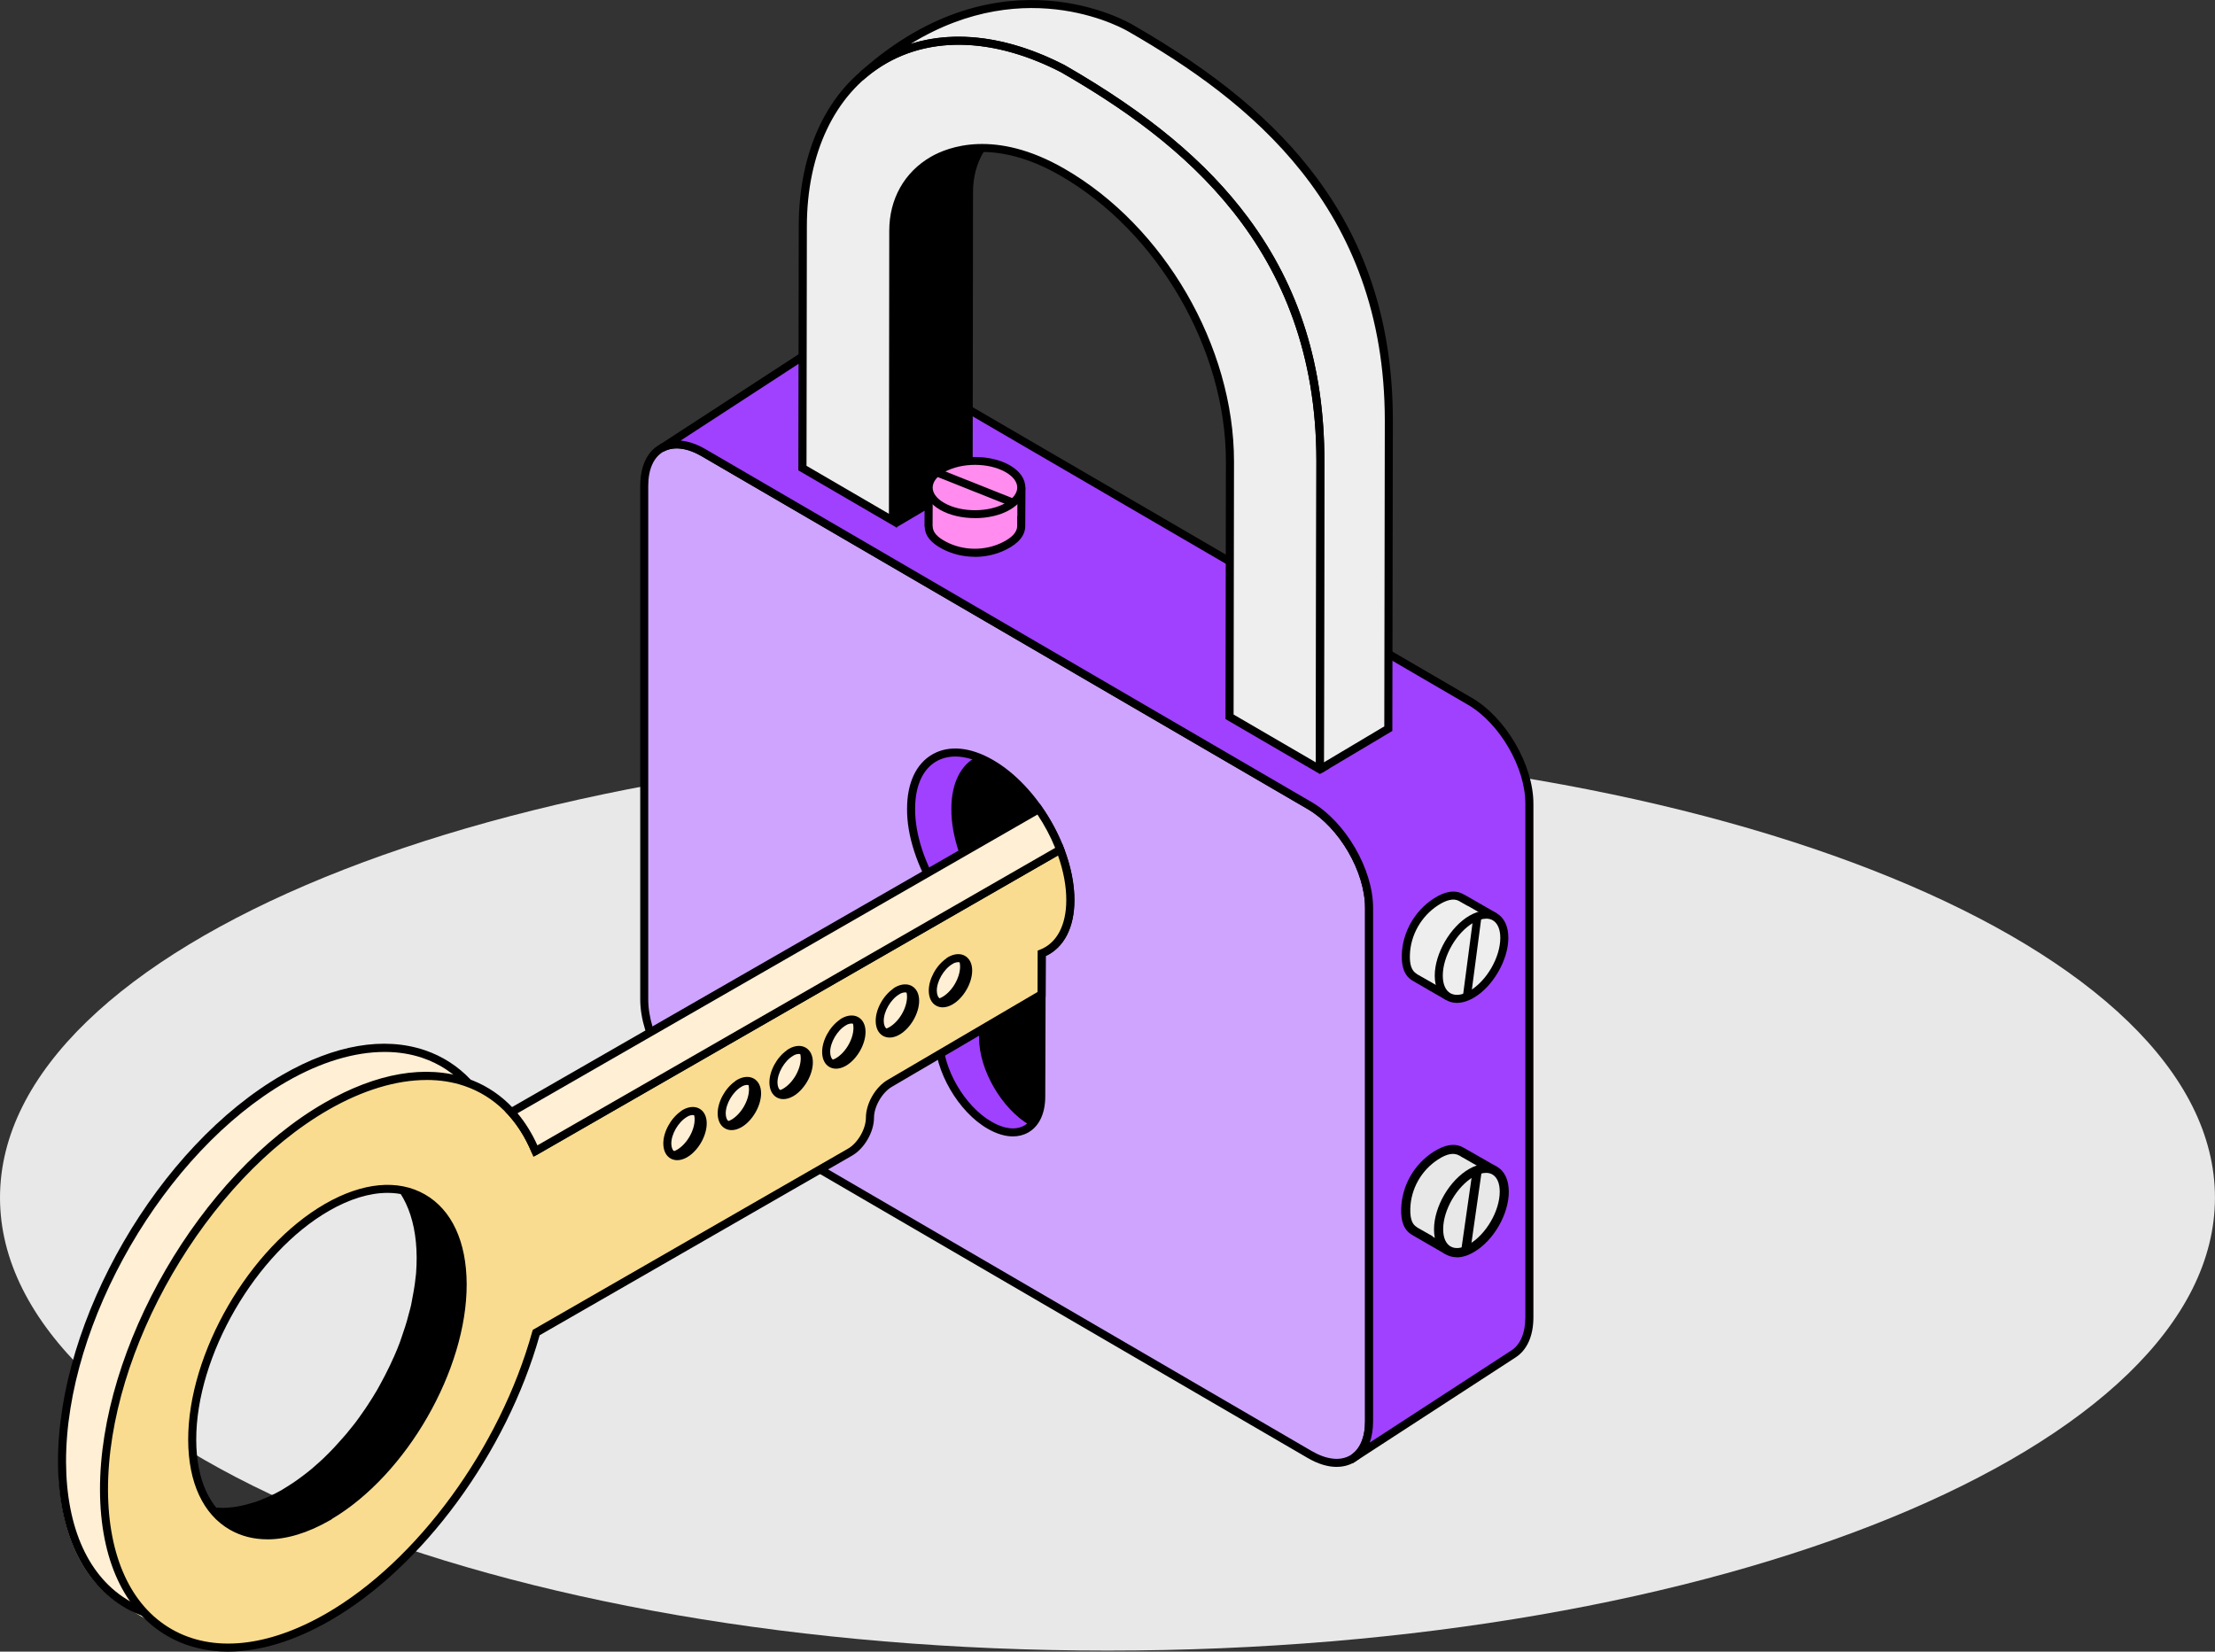 <svg width="240" height="179" viewBox="0 0 240 179" fill="none" xmlns="http://www.w3.org/2000/svg">
<rect x="0" y="0" width="240" height="179" fill="#333333" stroke="none"/>
<g clip-path="url(#clip0_8951_12753)">
<path d="M119.998 178.887C186.271 178.887 239.996 156.909 239.996 129.798C239.996 102.687 186.271 80.709 119.998 80.709C53.725 80.709 0 102.687 0 129.798C0 156.909 53.725 178.887 119.998 178.887Z" fill="#E8E8E8"/>
<path d="M69.803 108.313V52.648C69.803 48.598 72.687 46.995 76.239 49.067L141.901 87.31C145.457 89.383 148.337 94.341 148.337 98.391V154.056C148.337 158.106 145.453 159.709 141.901 157.636L76.239 119.394C72.683 117.321 69.803 112.363 69.803 108.313Z" fill="#CFA4FF"/>
<path d="M144.833 158.98C143.86 158.98 142.791 158.654 141.687 158.01L76.025 119.768C72.356 117.63 69.371 112.493 69.371 108.313V52.649C69.371 50.545 70.109 48.968 71.444 48.203C72.805 47.425 74.59 47.599 76.461 48.69L142.124 86.932C145.793 89.07 148.778 94.207 148.778 98.387V154.051C148.778 156.155 148.04 157.732 146.701 158.497C146.142 158.819 145.51 158.975 144.829 158.975L144.833 158.98ZM73.316 48.594C72.787 48.594 72.299 48.716 71.876 48.955C70.82 49.559 70.239 50.871 70.239 52.649V108.313C70.239 112.22 73.032 117.022 76.461 119.016L142.124 157.259C143.721 158.189 145.191 158.358 146.269 157.745C147.325 157.141 147.905 155.833 147.905 154.051V98.387C147.905 94.48 145.113 89.678 141.683 87.684L76.021 49.441C75.052 48.877 74.131 48.594 73.316 48.594Z" fill="black"/>
<path d="M159.271 76.01L93.609 37.768C91.715 36.664 90.022 36.612 88.844 37.407H88.84L71.727 48.545C72.888 47.92 74.485 48.041 76.243 49.067L141.906 87.309C145.462 89.382 148.341 94.341 148.341 98.391V154.055C148.341 155.828 147.792 157.128 146.871 157.862L163.896 146.798C165.018 146.124 165.707 144.734 165.707 142.756V87.092C165.707 83.042 162.823 78.083 159.271 76.01Z" fill="#A041FF"/>
<path d="M146.539 158.605L146.408 157.684L146.6 157.523C147.443 156.849 147.905 155.62 147.905 154.055V98.391C147.905 94.484 145.113 89.682 141.683 87.687L76.021 49.445C74.459 48.537 73.006 48.354 71.932 48.932L71.487 48.185L88.823 36.899L88.836 36.908C90.179 36.147 91.981 36.321 93.832 37.399L159.494 75.641C163.163 77.779 166.148 82.916 166.148 87.096V142.761C166.148 144.768 165.467 146.307 164.232 147.102L164.141 147.163L146.539 158.605ZM73.748 47.746C74.603 47.828 75.519 48.141 76.461 48.689L142.124 86.931C145.793 89.069 148.778 94.206 148.778 98.387V154.051C148.778 154.903 148.651 155.676 148.416 156.341L163.678 146.411C164.708 145.798 165.275 144.495 165.275 142.748V87.083C165.275 83.177 162.483 78.374 159.053 76.38L93.391 38.138C91.733 37.173 90.166 37.034 89.089 37.764L88.862 37.916H88.853L73.748 47.746Z" fill="black"/>
<path d="M107.371 82.737C112.131 85.475 116.001 92.146 115.975 97.569C115.975 100.611 114.754 102.588 112.869 103.323L112.816 118.815C112.816 122.314 110.32 123.735 107.24 121.962C104.186 120.21 101.69 115.925 101.716 112.427L101.769 96.935C99.91 94.045 98.688 90.672 98.714 87.657C98.714 82.207 102.611 79.999 107.371 82.737Z" fill="black"/>
<path d="M111.607 121.962C108.553 120.211 106.057 115.926 106.084 112.428L106.136 96.935C104.277 94.045 103.055 90.673 103.082 87.657C103.082 84.811 104.146 82.851 105.839 82.016C101.803 80.53 98.718 82.807 98.718 87.657C98.692 90.673 99.914 94.045 101.773 96.935L101.72 112.428C101.694 115.926 104.19 120.211 107.244 121.962C109.055 123.005 110.661 122.935 111.677 121.997C111.655 121.984 111.629 121.975 111.607 121.962Z" fill="#A041FF"/>
<path d="M109.753 123.161C108.907 123.161 107.982 122.883 107.026 122.336C103.832 120.506 101.258 116.061 101.284 112.423L101.336 97.061C99.369 93.963 98.256 90.543 98.282 87.653C98.282 84.871 99.255 82.777 101.022 81.76C102.803 80.734 105.137 80.947 107.589 82.36C112.48 85.176 116.438 91.998 116.411 97.57C116.411 100.507 115.286 102.689 113.305 103.61L113.257 118.816C113.257 120.663 112.607 122.053 111.42 122.731C110.918 123.018 110.355 123.161 109.749 123.161H109.753ZM103.509 81.99C102.759 81.99 102.065 82.164 101.459 82.512C99.971 83.368 99.155 85.193 99.155 87.653C99.133 90.416 100.219 93.711 102.139 96.7L102.209 96.809L102.157 112.428C102.131 115.787 104.513 119.894 107.462 121.584C108.819 122.366 110.067 122.505 110.984 121.979C111.887 121.462 112.384 120.337 112.384 118.816L112.437 103.028L112.711 102.919C114.509 102.215 115.539 100.268 115.539 97.57C115.565 92.272 111.8 85.788 107.153 83.111C105.857 82.368 104.618 81.99 103.505 81.99H103.509Z" fill="black"/>
<path d="M158.543 97.405C158.543 97.405 158.774 97.531 158.756 97.531L158.386 97.318L158.316 97.275C157.6 96.875 156.684 97.031 155.567 97.757C153.634 99.008 152.404 101.173 152.329 103.467C152.286 104.693 152.587 105.488 153.246 105.888L153.333 105.957L155.008 106.913C155.008 106.913 156.339 107.669 156.771 107.926C156.841 107.969 156.946 107.939 156.985 107.869L160.995 101.16L161.911 99.495C161.955 99.426 161.911 99.326 161.854 99.282L158.573 97.4H158.547L158.543 97.405Z" fill="#EEEEEE"/>
<path d="M156.841 108.382C156.736 108.382 156.636 108.356 156.54 108.299C156.112 108.043 154.786 107.291 154.786 107.291L152.988 106.244C152.203 105.753 151.841 104.84 151.889 103.454C151.963 101.042 153.281 98.717 155.323 97.396C156.575 96.579 157.653 96.414 158.521 96.896L158.783 97.027L162.103 98.934C162.326 99.095 162.448 99.434 162.278 99.721L161.37 101.372L157.352 108.095C157.238 108.282 157.042 108.386 156.837 108.386L156.841 108.382ZM155.218 106.539C155.218 106.539 156.191 107.091 156.745 107.413L160.615 100.942L161.396 99.525L159.04 98.174V98.191L158.045 97.626C157.496 97.348 156.736 97.513 155.803 98.122C153.996 99.295 152.831 101.346 152.766 103.484C152.726 104.545 152.958 105.21 153.473 105.522L153.582 105.605L155.227 106.539H155.218ZM161.523 99.286C161.523 99.286 161.518 99.295 161.514 99.299L161.523 99.286Z" fill="black"/>
<path d="M162.998 101.646C162.998 103.897 161.409 106.644 159.446 107.769C157.482 108.895 155.894 107.982 155.894 105.731C155.894 103.48 157.482 100.734 159.446 99.608C161.409 98.483 162.998 99.395 162.998 101.646Z" fill="#EEEEEE"/>
<path d="M157.858 108.69C157.443 108.69 157.059 108.59 156.714 108.395C155.903 107.93 155.458 106.982 155.458 105.735C155.458 103.345 157.151 100.425 159.228 99.234C160.318 98.608 161.366 98.521 162.177 98.986C162.984 99.451 163.434 100.399 163.434 101.646C163.434 104.04 161.741 106.956 159.664 108.147C159.036 108.508 158.42 108.69 157.858 108.69ZM161.03 99.564C160.619 99.564 160.153 99.708 159.664 99.99C157.827 101.042 156.33 103.623 156.33 105.735C156.33 106.661 156.623 107.339 157.151 107.643C157.683 107.947 158.42 107.86 159.228 107.395C161.065 106.339 162.561 103.762 162.561 101.646C162.561 100.72 162.269 100.042 161.741 99.738C161.531 99.616 161.291 99.56 161.03 99.56V99.564Z" fill="black"/>
<path d="M159.652 99.27L158.506 107.974L159.371 108.087L160.517 99.383L159.652 99.27Z" fill="black"/>
<path d="M158.543 124.905C158.543 124.905 158.774 125.031 158.757 125.031L158.386 124.818L158.316 124.774C157.6 124.375 156.684 124.535 155.567 125.257C153.634 126.513 152.404 128.677 152.33 130.967C152.286 132.193 152.587 132.988 153.246 133.388L153.333 133.457L155.009 134.413C155.009 134.413 156.339 135.169 156.771 135.426C156.841 135.469 156.946 135.439 156.985 135.369L160.995 128.659L161.911 126.991C161.955 126.921 161.911 126.821 161.855 126.778L158.573 124.9H158.547L158.543 124.905Z" fill="#E8E8E8"/>
<path d="M156.824 135.943C156.71 135.943 156.592 135.913 156.497 135.856C156.152 135.656 155.537 135.3 155.135 135.074L152.927 133.792C152.142 133.31 151.767 132.38 151.823 130.959C151.911 128.495 153.198 126.217 155.275 124.862C156.562 124.023 157.653 123.866 158.538 124.362L158.77 124.488L162.051 126.365C162.352 126.539 162.465 126.921 162.295 127.234L161.379 128.916L157.369 135.639C157.243 135.839 157.024 135.952 156.811 135.952L156.824 135.939V135.943ZM155.218 134.022C155.506 134.148 155.947 134.409 156.693 134.835L161.274 127.043L158.508 125.461C158.395 125.418 158.307 125.348 158.251 125.305L158.12 125.235C157.504 124.892 156.758 125.048 155.816 125.661C153.996 126.843 152.879 128.838 152.81 130.972C152.766 132.354 153.167 132.766 153.482 132.966L153.595 133.053L155.227 133.979V134.009L155.214 134.022H155.218Z" fill="black"/>
<path d="M162.998 129.146C162.998 131.397 161.409 134.144 159.446 135.269C157.482 136.395 155.894 135.482 155.894 133.231C155.894 130.98 157.482 128.234 159.446 127.108C161.409 125.982 162.998 126.895 162.998 129.146Z" fill="#E8E8E8"/>
<path d="M157.84 136.256C157.413 136.256 157.024 136.156 156.667 135.956C155.838 135.486 155.379 134.517 155.379 133.235C155.379 130.784 157.055 127.908 159.189 126.686C160.305 126.043 161.366 125.961 162.195 126.443C163.028 126.912 163.482 127.881 163.482 129.163C163.482 131.614 161.806 134.491 159.673 135.712C159.045 136.082 158.412 136.269 157.84 136.269V136.256ZM161.021 127.112C160.62 127.112 160.162 127.256 159.677 127.525C157.858 128.581 156.37 131.128 156.37 133.222C156.37 134.135 156.658 134.787 157.173 135.087C157.688 135.387 158.403 135.3 159.193 134.843C161.012 133.787 162.5 131.241 162.5 129.146C162.5 128.233 162.212 127.582 161.697 127.282C161.497 127.169 161.27 127.112 161.008 127.112H161.021Z" fill="black"/>
<path d="M159.577 126.748L158.325 135.505L159.302 135.644L160.554 126.887L159.577 126.748Z" fill="black"/>
<path d="M150.432 78.966L150.488 45.604C150.488 23.853 138.014 11.968 122.537 3.068C116.542 0.743 108.846 -0.761 103.898 1.755L103.88 1.768C103.226 2.103 98.871 4.063 98.273 4.489L93.644 7.974L93.653 7.996C98.806 3.702 106.507 2.981 115.164 7.444L115.12 7.413C130.596 16.314 143.071 28.199 143.071 49.949L143.014 83.311L143.088 83.342L150.371 79.005" fill="#EEEEEE"/>
<path d="M97.575 25.127L97.54 56.412L104.958 52.027L104.993 20.812C104.993 19.121 105.421 17.579 106.188 16.27C101.031 16.67 97.575 20.29 97.575 25.127Z" fill="black"/>
<path d="M97.1 57.172L97.139 25.122C97.139 19.986 100.76 16.253 106.153 15.836L106.987 15.771L106.563 16.488C105.809 17.77 105.429 19.221 105.429 20.807L105.39 52.27L97.1 57.172ZM105.416 16.792C100.952 17.461 98.007 20.725 98.007 25.122L97.972 55.642L104.517 51.775L104.552 20.807C104.552 19.364 104.84 18.017 105.416 16.792Z" fill="black"/>
<path d="M143.014 83.386L133.227 77.684L133.271 50.011C133.271 36.843 125.151 24.428 115.094 18.648C105.036 12.868 96.79 17.47 96.79 25.006L96.755 56.447L86.951 50.737L86.99 24.545C86.99 8.248 99.513 -0.617 115.163 7.449L115.12 7.418C130.596 16.319 143.071 28.204 143.071 49.954L143.014 83.316L143.088 83.347L143.014 83.39V83.386Z" fill="#EEEEEE"/>
<path d="M143.014 83.889L132.786 77.931L132.83 50.006C132.83 37.842 125.447 25.096 114.871 19.021C107.741 14.923 103.003 16.757 101.297 17.739C98.705 19.23 97.222 21.876 97.222 25.001L97.182 57.198L86.505 50.979L86.545 24.536C86.545 16.305 89.725 9.656 95.267 6.301C100.778 2.959 107.903 3.224 115.329 7.044C124.387 12.246 130.714 17.513 135.243 23.606C140.797 31.085 143.498 39.702 143.498 49.949L143.441 83.025L144.043 83.277L143.005 83.894L143.014 83.889ZM133.659 77.436L142.577 82.629L142.634 49.949C142.634 26.752 127.86 15.253 114.962 7.826C107.807 4.141 100.978 3.863 95.729 7.044C90.454 10.243 87.426 16.618 87.426 24.54L87.387 50.484L96.318 55.686L96.353 25.005C96.353 21.563 97.998 18.643 100.865 16.991C102.702 15.935 107.785 13.945 115.311 18.273C126.141 24.501 133.707 37.551 133.707 50.015L133.663 77.44L133.659 77.436Z" fill="black"/>
<path d="M143.236 83.76L143.044 83.442L142.918 83.746L142.577 83.603L142.634 49.95C142.634 26.752 127.86 15.254 114.963 7.827C106.943 3.694 99.272 3.877 93.932 8.331L93.478 8.709L93.124 7.883L93.347 7.653C108.435 -5.714 122.341 2.447 122.755 2.699C131.809 7.905 138.136 13.172 142.665 19.265C148.219 26.744 150.92 35.361 150.92 45.608L150.863 79.218L150.588 79.383L143.232 83.764L143.236 83.76ZM115.333 7.04C124.391 12.251 130.718 17.513 135.247 23.606C140.802 31.085 143.502 39.703 143.502 49.95L143.446 82.621L149.991 78.723L150.047 45.604C150.047 22.372 135.225 10.873 122.315 3.446L122.301 3.438C122.184 3.364 111.437 -3.09 98.666 4.759C103.544 3.216 109.351 3.968 115.333 7.045V7.04Z" fill="black"/>
<path d="M110.656 56.759C110.656 56.759 110.656 56.499 110.656 56.512V57.025C110.647 57.842 110.054 58.554 108.863 59.154C106.808 60.197 104.308 60.175 102.279 59.089C101.192 58.515 100.651 57.855 100.634 57.09L100.616 56.981L100.625 55.06C100.625 55.06 100.634 53.535 100.625 53.035C100.625 52.953 100.699 52.879 100.782 52.879L108.618 52.774L110.525 52.818C110.608 52.818 110.673 52.905 110.682 52.974V56.742L110.665 56.768L110.656 56.759Z" fill="#FF8CEE"/>
<path d="M105.625 60.345C104.391 60.345 103.16 60.054 102.069 59.472C100.861 58.833 100.228 58.046 100.193 57.134L100.171 56.977L100.18 55.056C100.18 55.056 100.189 53.535 100.18 53.04C100.18 52.883 100.241 52.727 100.355 52.614C100.464 52.505 100.612 52.445 100.765 52.44L108.606 52.336L110.53 52.379H110.538C110.848 52.379 111.079 52.653 111.11 52.918V52.97L111.088 56.942V57.021C111.075 58.025 110.39 58.872 109.055 59.545C107.99 60.084 106.808 60.354 105.625 60.354V60.345ZM101.044 56.938L101.061 57.073C101.075 57.672 101.537 58.203 102.475 58.698C104.364 59.706 106.734 59.732 108.658 58.759C109.683 58.242 110.207 57.655 110.216 57.012V55.925L110.233 55.93V53.231L108.601 53.196L101.057 53.296C101.057 53.935 101.057 55.052 101.057 55.052L101.048 56.934L101.044 56.938ZM110.504 53.244C110.504 53.244 110.517 53.244 110.525 53.244H110.504Z" fill="black"/>
<path d="M109.19 50.793C107.236 49.667 104.05 49.663 102.091 50.793C100.132 51.923 100.128 53.748 102.087 54.874C104.042 55.999 107.227 56.004 109.186 54.874C111.145 53.744 111.149 51.919 109.19 50.793Z" fill="#FF8CEE"/>
<path d="M105.638 56.151C104.273 56.151 102.911 55.851 101.869 55.256C100.782 54.63 100.184 53.774 100.184 52.844C100.184 51.91 100.782 51.049 101.873 50.424C103.95 49.229 107.331 49.229 109.413 50.424C110.499 51.049 111.097 51.906 111.097 52.836C111.097 53.77 110.499 54.63 109.408 55.256C108.37 55.856 107.004 56.156 105.638 56.156V56.151ZM105.643 50.38C104.434 50.38 103.23 50.645 102.309 51.175C101.502 51.64 101.057 52.236 101.057 52.844C101.057 53.453 101.502 54.044 102.305 54.504C104.142 55.56 107.135 55.56 108.968 54.504C109.775 54.039 110.22 53.444 110.22 52.836C110.22 52.227 109.775 51.64 108.972 51.175C108.051 50.645 106.847 50.38 105.638 50.38H105.643Z" fill="black"/>
<path d="M101.677 50.795L101.353 51.602L109.598 54.885L109.921 54.078L101.677 50.795Z" fill="black"/>
<path d="M52.311 118.1C52.403 118.156 52.499 118.191 52.59 118.247L47.603 115.358C47.603 115.358 47.512 115.301 47.472 115.284C47.416 115.245 47.359 115.227 47.324 115.21C47.027 115.045 46.731 114.914 46.429 114.767C46.373 114.749 46.316 114.71 46.264 114.693C46.224 114.675 46.172 114.658 46.115 114.636C45.762 114.488 45.391 114.358 44.998 114.249H44.959C44.566 114.136 44.161 114.045 43.751 113.971C43.694 113.971 43.659 113.954 43.602 113.932C43.545 113.932 43.471 113.932 43.414 113.915C43.061 113.858 42.69 113.824 42.315 113.784C42.258 113.784 42.202 113.784 42.149 113.767H42.093C41.647 113.75 41.163 113.728 40.696 113.767H40.382C39.841 113.806 39.322 113.841 38.763 113.932C38.41 113.989 38.039 114.063 37.686 114.136C37.572 114.154 37.446 114.193 37.332 114.228C37.11 114.284 36.887 114.341 36.643 114.393C36.625 114.393 36.603 114.393 36.569 114.41C36.141 114.523 35.713 114.649 35.268 114.797C35.194 114.836 35.103 114.853 35.028 114.888C34.675 115.019 34.322 115.149 33.951 115.297C33.911 115.297 33.859 115.336 33.82 115.353C33.728 115.392 33.654 115.427 33.558 115.466C33.165 115.631 32.777 115.801 32.384 116.005C32.236 116.079 32.088 116.135 31.957 116.209C31.455 116.47 30.936 116.726 30.412 117.026C29.631 117.47 28.867 117.974 28.104 118.491C27.864 118.656 27.62 118.843 27.38 119.03C26.878 119.399 26.354 119.773 25.852 120.177C25.573 120.399 25.294 120.62 25.032 120.864C24.565 121.255 24.12 121.641 23.675 122.05C23.396 122.289 23.134 122.55 22.855 122.81C22.689 122.98 22.519 123.106 22.353 123.275C21.908 123.719 21.459 124.184 21.014 124.649C20.569 125.114 20.141 125.596 19.713 126.074C19.565 126.244 19.434 126.409 19.303 126.574C18.989 126.943 18.671 127.334 18.357 127.721C18.151 127.96 17.946 128.204 17.741 128.46C17.575 128.664 17.427 128.886 17.257 129.107C17.034 129.403 16.812 129.72 16.589 130.016C16.441 130.22 16.275 130.424 16.122 130.628C15.861 130.998 15.621 131.367 15.376 131.741C15.228 131.98 15.062 132.206 14.909 132.445C14.853 132.536 14.779 132.632 14.722 132.723C14.294 133.388 13.867 134.075 13.474 134.761C13.457 134.8 13.417 134.852 13.4 134.909C13.326 135.057 13.234 135.204 13.16 135.335C12.881 135.817 12.601 136.3 12.339 136.799C12.209 137.021 12.1 137.264 11.986 137.486C11.855 137.725 11.746 137.968 11.615 138.207C11.502 138.412 11.393 138.633 11.301 138.837C11.022 139.394 10.782 139.967 10.52 140.524C10.463 140.637 10.428 140.728 10.372 140.836C10.372 140.876 10.332 140.893 10.332 140.928C10.018 141.649 9.717 142.371 9.438 143.096C9.381 143.227 9.346 143.357 9.29 143.487C9.198 143.748 9.102 144.005 9.01 144.283C8.879 144.652 8.731 145.004 8.618 145.373C8.526 145.652 8.452 145.93 8.356 146.208C8.242 146.542 8.151 146.873 8.059 147.207C8.002 147.412 7.928 147.633 7.872 147.837C7.78 148.207 7.706 148.559 7.61 148.933C7.496 149.341 7.405 149.75 7.313 150.175C7.274 150.323 7.239 150.471 7.2 150.619C7.051 151.284 6.938 151.97 6.829 152.639C6.811 152.77 6.79 152.918 6.772 153.048C6.715 153.343 6.68 153.661 6.641 153.956C6.584 154.365 6.567 154.751 6.528 155.143C6.51 155.421 6.471 155.716 6.454 155.994C6.379 156.885 6.34 157.772 6.34 158.645C6.358 166.224 9.058 171.578 13.409 174.081L18.396 176.971C14.041 174.451 11.345 169.114 11.327 161.539C11.327 160.67 11.367 159.779 11.441 158.889C11.458 158.61 11.497 158.315 11.515 158.037C11.589 157.333 11.663 156.646 11.777 155.942C11.794 155.812 11.816 155.664 11.833 155.534C11.964 154.717 12.13 153.904 12.318 153.087C12.409 152.679 12.523 152.27 12.614 151.844C12.763 151.271 12.911 150.697 13.081 150.119C13.173 149.784 13.286 149.454 13.378 149.119C13.583 148.472 13.806 147.842 14.028 147.194C14.12 146.934 14.216 146.655 14.307 146.399C14.643 145.508 14.997 144.639 15.385 143.748C15.442 143.635 15.477 143.526 15.533 143.435C15.887 142.657 16.24 141.879 16.633 141.119C16.764 140.88 16.873 140.637 17.004 140.398C17.375 139.676 17.767 138.955 18.178 138.229C18.252 138.081 18.326 137.951 18.418 137.803C18.902 136.969 19.421 136.134 19.945 135.339C20.093 135.1 20.259 134.874 20.412 134.635C20.804 134.062 21.193 133.488 21.603 132.91C21.825 132.597 22.048 132.297 22.27 132.002C22.624 131.537 22.995 131.076 23.37 130.611C23.684 130.224 24.003 129.833 24.317 129.464C24.875 128.799 25.451 128.147 26.027 127.539C26.62 126.908 27.253 126.296 27.868 125.705C28.13 125.444 28.409 125.205 28.689 124.944C29.134 124.536 29.601 124.149 30.046 123.758C30.325 123.536 30.587 123.293 30.866 123.071C31.368 122.68 31.869 122.293 32.393 121.941C32.633 121.776 32.877 121.589 33.117 121.402C33.881 120.885 34.644 120.381 35.425 119.938C35.945 119.642 36.451 119.364 36.97 119.121C37.118 119.047 37.267 118.973 37.398 118.917C37.79 118.73 38.179 118.547 38.571 118.378C38.702 118.321 38.833 118.265 38.964 118.208C39.318 118.061 39.688 117.93 40.042 117.8C40.116 117.765 40.208 117.743 40.303 117.709C40.731 117.561 41.176 117.43 41.604 117.322C41.866 117.248 42.106 117.191 42.35 117.135C42.463 117.118 42.59 117.078 42.703 117.044C43.074 116.97 43.428 116.896 43.803 116.839C44.361 116.748 44.881 116.709 45.422 116.674H47.132C47.206 116.674 47.28 116.674 47.355 116.692C47.725 116.726 48.101 116.766 48.454 116.822C48.568 116.822 48.677 116.861 48.79 116.879C49.2 116.952 49.61 117.044 49.999 117.157H50.038C50.409 117.27 50.784 117.396 51.155 117.543C51.268 117.583 51.36 117.635 51.452 117.674C51.748 117.804 52.067 117.952 52.346 118.117L52.307 118.1H52.311Z" fill="#FFEFD4"/>
<path d="M50.134 139.163C50.134 134.57 48.48 131.324 45.853 129.807L40.866 126.917C43.506 128.438 45.125 131.68 45.146 136.273C45.146 136.812 45.129 137.347 45.09 137.886C45.09 138.051 45.05 138.238 45.033 138.403C44.994 138.755 44.959 139.107 44.902 139.441C44.845 139.832 44.771 140.219 44.697 140.61C44.64 140.871 44.605 141.149 44.549 141.406C44.492 141.645 44.435 141.905 44.361 142.144C44.269 142.496 44.173 142.831 44.082 143.183C44.025 143.387 43.951 143.592 43.894 143.796C43.763 144.183 43.632 144.574 43.502 144.965C43.445 145.13 43.388 145.278 43.336 145.447C43.131 145.986 42.925 146.521 42.685 147.042C42.668 147.098 42.629 147.172 42.594 147.229C42.389 147.711 42.166 148.172 41.926 148.637C41.852 148.785 41.778 148.932 41.704 149.08C41.481 149.523 41.237 149.949 40.997 150.397C40.94 150.488 40.905 150.562 40.849 150.658C40.552 151.157 40.255 151.657 39.919 152.157C39.828 152.305 39.732 152.435 39.64 152.583C39.4 152.935 39.156 153.287 38.916 153.621C38.785 153.808 38.636 153.991 38.506 154.178C38.283 154.456 38.06 154.751 37.838 155.012C37.65 155.251 37.467 155.477 37.262 155.699C37.074 155.92 36.891 156.125 36.703 156.329C36.389 156.681 36.071 157.033 35.735 157.367C35.53 157.572 35.325 157.776 35.12 157.98C34.954 158.128 34.784 158.293 34.618 158.445C34.339 158.684 34.077 158.928 33.798 159.167C33.632 159.297 33.462 159.445 33.296 159.575C32.999 159.814 32.681 160.04 32.384 160.262C32.236 160.375 32.087 160.483 31.939 160.579C31.472 160.892 31.009 161.192 30.543 161.47C30.098 161.731 29.648 161.952 29.203 162.156C29.09 162.213 28.981 162.269 28.867 162.304C28.44 162.491 28.012 162.674 27.602 162.804C27.563 162.804 27.545 162.804 27.51 162.821C27.157 162.934 26.803 163.026 26.45 163.117C26.245 163.173 26.057 163.208 25.857 163.247C25.595 163.304 25.337 163.338 25.076 163.36C24.927 163.36 24.779 163.399 24.648 163.399C24.334 163.417 24.015 163.438 23.701 163.399H23.496C23.125 163.382 22.772 163.325 22.418 163.269C22.327 163.269 22.253 163.234 22.157 163.212C21.877 163.156 21.616 163.065 21.358 162.991C21.284 162.952 21.192 162.934 21.118 162.9C20.782 162.769 20.468 162.621 20.149 162.435L25.137 165.324C25.137 165.324 25.193 165.359 25.211 165.359C25.451 165.49 25.695 165.62 25.957 165.711C25.996 165.729 26.049 165.75 26.105 165.768C26.179 165.807 26.271 165.824 26.345 165.859C26.476 165.898 26.607 165.95 26.738 165.989C26.869 166.024 27.017 166.046 27.166 166.081C27.257 166.098 27.331 166.12 27.427 166.137C27.484 166.137 27.519 166.154 27.576 166.172C27.872 166.228 28.152 166.263 28.47 166.285H29.439C29.513 166.285 29.605 166.285 29.679 166.267C29.827 166.267 29.975 166.25 30.106 166.228C30.255 166.228 30.386 166.211 30.517 166.194C30.63 166.194 30.756 166.137 30.87 166.12C31.075 166.081 31.263 166.046 31.463 165.989C31.577 165.972 31.686 165.95 31.799 165.915C32.039 165.842 32.284 165.768 32.524 165.694C32.563 165.694 32.58 165.694 32.615 165.676C32.912 165.585 33.209 165.455 33.527 165.342C33.641 165.285 33.767 165.229 33.88 165.177C33.994 165.12 34.103 165.064 34.217 165.029C34.661 164.825 35.111 164.603 35.556 164.342C36.023 164.064 36.485 163.769 36.952 163.451C37.101 163.338 37.249 163.23 37.397 163.139C37.712 162.917 38.013 162.695 38.309 162.452C38.475 162.322 38.645 162.174 38.811 162.043C39.09 161.804 39.37 161.561 39.631 161.322C39.797 161.174 39.967 161.027 40.116 160.857C40.207 160.766 40.321 160.67 40.412 160.579C40.526 160.466 40.617 160.357 40.726 160.244C41.062 159.91 41.377 159.558 41.695 159.206C41.787 159.093 41.9 158.984 42.009 158.871C42.101 158.78 42.175 158.667 42.271 158.558C42.459 158.337 42.664 158.093 42.847 157.872C42.96 157.724 43.087 157.576 43.218 157.428C43.309 157.298 43.406 157.168 43.515 157.037C43.645 156.855 43.794 156.668 43.925 156.481C44.016 156.351 44.112 156.242 44.204 156.112C44.352 155.89 44.501 155.668 44.649 155.447C44.741 155.299 44.837 155.168 44.928 155.021C44.968 154.964 45.002 154.908 45.042 154.851C45.303 154.443 45.561 154.034 45.805 153.608C45.805 153.569 45.844 153.552 45.862 153.517C45.919 153.426 45.954 153.33 46.01 153.256C46.176 152.961 46.346 152.661 46.495 152.365C46.569 152.218 46.643 152.087 46.717 151.94C46.791 151.792 46.865 151.644 46.94 151.496C46.996 151.366 47.071 151.236 47.127 151.105C47.293 150.771 47.441 150.419 47.594 150.067C47.612 150.01 47.651 149.936 47.686 149.88C47.686 149.88 47.686 149.841 47.703 149.823C47.891 149.397 48.074 148.954 48.244 148.507C48.284 148.433 48.301 148.341 48.336 148.267C48.393 148.102 48.449 147.955 48.502 147.785C48.576 147.563 48.667 147.342 48.742 147.12C48.798 146.955 48.833 146.786 48.89 146.62C48.947 146.416 49.021 146.212 49.078 146.008C49.117 145.877 49.152 145.747 49.191 145.638C49.248 145.417 49.305 145.195 49.357 144.973C49.414 144.734 49.488 144.474 49.545 144.23C49.562 144.139 49.584 144.043 49.619 143.97C49.658 143.783 49.675 143.618 49.71 143.431C49.785 143.044 49.859 142.653 49.915 142.266C49.915 142.153 49.955 142.044 49.972 141.931C50.011 141.692 50.029 141.449 50.046 141.21C50.046 141.045 50.086 140.875 50.103 140.693C50.142 140.154 50.177 139.62 50.16 139.081L50.142 139.172L50.134 139.163Z" fill="black"/>
<path d="M15.66 175.207L16.122 174.442C15.407 174.203 14.713 173.903 14.058 173.529C9.634 170.996 7.186 165.642 7.156 158.45C7.121 143.318 17.837 124.827 31.049 117.23C34.753 115.097 38.405 114.006 41.682 114.006C43.122 114.006 44.492 114.219 45.762 114.649C47.603 115.271 49.204 116.331 50.522 117.782L50.993 117.004C49.61 115.544 47.948 114.471 46.041 113.823C41.586 112.315 36.254 113.232 30.613 116.479C17.161 124.214 6.248 143.044 6.283 158.454C6.309 165.968 8.918 171.591 13.622 174.285C14.272 174.659 14.953 174.963 15.66 175.211V175.207Z" fill="black"/>
<path d="M114.801 91.903L58.023 124.531C54.523 116.1 45.688 113.745 35.382 119.677C22.043 127.347 11.235 146.007 11.27 161.274C11.327 176.523 22.209 182.711 35.547 175.041C45.853 169.114 54.654 156.624 58.097 144.208L92.086 124.661C93.295 123.975 94.263 122.289 94.263 120.92C94.263 119.551 95.232 117.86 96.441 117.178L112.86 107.909L112.873 103.328C114.758 102.594 115.979 100.616 115.979 97.575C115.988 95.758 115.552 93.807 114.801 91.908V91.903ZM35.53 164.146V164.164C27.458 168.814 20.852 165.072 20.835 155.824C20.817 146.577 27.366 135.278 35.438 130.624C43.51 125.974 50.116 129.715 50.134 138.963C50.151 148.189 43.602 159.492 35.53 164.142V164.146ZM74.228 125.048C73.185 125.639 72.329 125.161 72.312 123.953C72.295 122.749 73.167 121.285 74.21 120.672V120.655C75.27 120.059 76.143 120.542 76.143 121.745C76.143 122.949 75.288 124.431 74.228 125.044V125.048ZM80.118 121.789C79.075 122.38 78.22 121.902 78.202 120.694C78.185 119.49 79.058 118.025 80.1 117.413V117.395C81.161 116.8 82.033 117.282 82.033 118.486C82.033 119.69 81.178 121.172 80.118 121.784V121.789ZM85.725 118.43C84.682 119.021 83.827 118.543 83.809 117.334C83.792 116.131 84.664 114.666 85.707 114.053V114.036C86.767 113.441 87.64 113.923 87.64 115.127C87.64 116.331 86.785 117.812 85.725 118.425V118.43ZM91.436 115.131C90.393 115.722 89.538 115.244 89.521 114.036C89.503 112.832 90.376 111.368 91.419 110.755V110.738C92.479 110.142 93.352 110.625 93.352 111.828C93.352 113.032 92.496 114.514 91.436 115.127V115.131ZM97.239 111.759C96.196 112.35 95.341 111.872 95.324 110.664C95.306 109.46 96.179 107.996 97.222 107.383V107.365C98.282 106.77 99.155 107.252 99.155 108.456C99.155 109.66 98.299 111.142 97.239 111.755V111.759ZM102.99 108.482C101.947 109.073 101.092 108.595 101.075 107.387C101.057 106.183 101.93 104.719 102.973 104.106V104.089C104.033 103.493 104.905 103.976 104.905 105.179C104.905 106.383 104.05 107.865 102.99 108.478V108.482Z" fill="#F9DC8F"/>
<path d="M74.206 120.658V120.675C73.163 121.288 72.29 122.752 72.308 123.956C72.325 125.16 73.18 125.642 74.223 125.051C75.283 124.439 76.139 122.974 76.139 121.753C76.139 120.532 75.266 120.067 74.206 120.662V120.658Z" fill="#FFEFD4"/>
<path d="M73.381 125.738C73.123 125.738 72.883 125.677 72.665 125.556C72.163 125.273 71.884 124.704 71.871 123.965C71.854 122.701 72.67 121.206 73.769 120.441V120.424L73.992 120.28C74.642 119.915 75.305 119.872 75.802 120.163C76.3 120.454 76.575 121.019 76.575 121.749C76.575 123.118 75.637 124.734 74.441 125.425C74.075 125.634 73.712 125.738 73.381 125.738ZM74.607 120.945L74.424 121.054C73.494 121.597 72.726 122.927 72.739 123.952C72.744 124.369 72.875 124.678 73.093 124.804C73.311 124.93 73.643 124.882 74 124.678C74.934 124.139 75.698 122.827 75.698 121.758C75.698 121.345 75.576 121.049 75.357 120.919C75.17 120.81 74.904 120.823 74.603 120.949L74.607 120.945Z" fill="black"/>
<path d="M75.03 120.406C75.179 120.632 75.266 120.936 75.266 121.314C75.266 122.535 74.411 124 73.35 124.612C73.067 124.773 72.796 124.851 72.552 124.86C72.879 125.351 73.508 125.451 74.223 125.047C75.283 124.434 76.139 122.97 76.139 121.749C76.139 120.879 75.68 120.388 75.03 120.406Z" fill="black"/>
<path d="M80.096 117.399V117.416C79.053 118.029 78.181 119.494 78.198 120.697C78.216 121.901 79.071 122.384 80.114 121.793C81.174 121.18 82.029 119.715 82.029 118.494C82.029 117.273 81.156 116.808 80.096 117.403V117.399Z" fill="#FFEFD4"/>
<path d="M79.271 122.48C79.014 122.48 78.774 122.419 78.556 122.297C78.054 122.015 77.775 121.445 77.761 120.706C77.744 119.442 78.56 117.947 79.659 117.182V117.165L79.882 117.021C80.537 116.656 81.195 116.613 81.693 116.904C82.19 117.195 82.465 117.76 82.465 118.49C82.465 119.859 81.527 121.476 80.332 122.167C79.965 122.375 79.603 122.48 79.271 122.48ZM80.502 117.682L80.318 117.791C79.389 118.334 78.621 119.664 78.634 120.689C78.638 121.106 78.769 121.415 78.988 121.541C79.206 121.667 79.537 121.619 79.895 121.415C80.829 120.876 81.592 119.564 81.592 118.495C81.592 118.082 81.47 117.786 81.252 117.656C81.064 117.547 80.798 117.56 80.497 117.686L80.502 117.682Z" fill="black"/>
<path d="M80.921 117.147C81.069 117.373 81.156 117.677 81.156 118.055C81.156 119.276 80.301 120.741 79.241 121.354C78.957 121.514 78.687 121.593 78.442 121.601C78.77 122.092 79.398 122.192 80.114 121.788C81.174 121.175 82.029 119.711 82.029 118.49C82.029 117.621 81.571 117.13 80.921 117.147Z" fill="black"/>
<path d="M85.703 114.04V114.057C84.66 114.67 83.787 116.134 83.805 117.338C83.822 118.542 84.677 119.024 85.72 118.433C86.78 117.82 87.636 116.356 87.636 115.135C87.636 113.914 86.763 113.449 85.703 114.044V114.04Z" fill="#FFEFD4"/>
<path d="M84.878 119.12C84.62 119.12 84.38 119.059 84.162 118.938C83.66 118.655 83.381 118.086 83.368 117.347C83.351 116.083 84.167 114.588 85.266 113.823V113.805L85.489 113.662C86.143 113.297 86.802 113.253 87.304 113.545C87.801 113.836 88.076 114.401 88.076 115.131C88.076 116.5 87.138 118.116 85.942 118.807C85.576 119.016 85.214 119.12 84.882 119.12H84.878ZM86.108 114.323L85.925 114.431C84.996 114.974 84.228 116.304 84.241 117.33C84.245 117.747 84.376 118.055 84.594 118.182C84.812 118.308 85.144 118.26 85.502 118.055C86.436 117.517 87.199 116.204 87.199 115.135C87.199 114.722 87.077 114.427 86.859 114.296C86.671 114.188 86.405 114.201 86.104 114.327L86.108 114.323Z" fill="black"/>
<path d="M86.527 113.788C86.676 114.014 86.763 114.318 86.763 114.696C86.763 115.917 85.908 117.381 84.847 117.994C84.564 118.155 84.293 118.233 84.049 118.242C84.376 118.733 85.005 118.833 85.72 118.429C86.781 117.816 87.636 116.352 87.636 115.13C87.636 114.261 87.177 113.77 86.527 113.788Z" fill="black"/>
<path d="M91.414 110.742V110.759C90.371 111.372 89.499 112.836 89.516 114.04C89.534 115.244 90.389 115.726 91.432 115.135C92.492 114.523 93.347 113.058 93.347 111.837C93.347 110.616 92.474 110.151 91.414 110.746V110.742Z" fill="#FFEFD4"/>
<path d="M90.589 115.822C90.332 115.822 90.092 115.761 89.874 115.64C89.372 115.357 89.093 114.788 89.08 114.049C89.062 112.785 89.878 111.29 90.978 110.525V110.508L91.2 110.364C91.855 109.999 92.513 109.956 93.011 110.247C93.508 110.538 93.783 111.103 93.783 111.833C93.783 113.202 92.845 114.818 91.65 115.509C91.283 115.718 90.921 115.822 90.589 115.822ZM91.82 111.025L91.636 111.133C90.707 111.677 89.939 113.006 89.952 114.032C89.957 114.449 90.088 114.758 90.306 114.884C90.524 115.01 90.856 114.962 91.213 114.758C92.147 114.219 92.91 112.906 92.91 111.837C92.91 111.424 92.788 111.129 92.57 110.999C92.383 110.89 92.116 110.903 91.815 111.029L91.82 111.025Z" fill="black"/>
<path d="M92.239 110.49C92.387 110.716 92.474 111.02 92.474 111.398C92.474 112.619 91.619 114.084 90.559 114.696C90.275 114.857 90.005 114.935 89.76 114.944C90.088 115.435 90.716 115.535 91.432 115.131C92.492 114.518 93.347 113.054 93.347 111.833C93.347 110.963 92.889 110.472 92.239 110.49Z" fill="black"/>
<path d="M97.217 107.369V107.386C96.174 107.999 95.302 109.463 95.319 110.667C95.337 111.871 96.192 112.353 97.235 111.762C98.295 111.15 99.15 109.685 99.15 108.464C99.15 107.243 98.278 106.778 97.217 107.373V107.369Z" fill="#FFEFD4"/>
<path d="M96.392 112.449C96.135 112.449 95.895 112.388 95.677 112.267C95.175 111.984 94.896 111.415 94.883 110.676C94.865 109.412 95.681 107.917 96.781 107.152V107.134L97.003 106.991C97.658 106.626 98.317 106.583 98.819 106.874C99.316 107.165 99.591 107.73 99.591 108.46C99.591 109.829 98.653 111.445 97.457 112.136C97.091 112.345 96.728 112.449 96.397 112.449H96.392ZM97.623 107.652L97.44 107.76C96.51 108.303 95.742 109.633 95.755 110.659C95.76 111.076 95.891 111.385 96.109 111.511C96.327 111.637 96.659 111.589 97.016 111.385C97.95 110.846 98.714 109.533 98.714 108.464C98.714 108.051 98.592 107.756 98.373 107.626C98.186 107.517 97.92 107.53 97.619 107.656L97.623 107.652Z" fill="black"/>
<path d="M98.042 107.117C98.19 107.343 98.278 107.647 98.278 108.025C98.278 109.246 97.422 110.711 96.362 111.323C96.079 111.484 95.808 111.562 95.564 111.571C95.891 112.062 96.519 112.162 97.235 111.758C98.295 111.145 99.15 109.681 99.15 108.459C99.15 107.59 98.692 107.099 98.042 107.117Z" fill="black"/>
<path d="M102.968 104.092V104.11C101.925 104.723 101.053 106.187 101.07 107.391C101.088 108.595 101.943 109.077 102.986 108.486C104.046 107.873 104.901 106.409 104.901 105.188C104.901 103.966 104.028 103.501 102.968 104.097V104.092Z" fill="#FFEFD4"/>
<path d="M102.143 109.173C101.886 109.173 101.646 109.112 101.428 108.99C100.926 108.708 100.647 108.139 100.634 107.4C100.616 106.135 101.432 104.64 102.532 103.875V103.858L102.754 103.715C103.409 103.35 104.067 103.306 104.565 103.597C105.062 103.889 105.337 104.453 105.337 105.184C105.337 106.552 104.399 108.169 103.204 108.86C102.837 109.069 102.475 109.173 102.143 109.173ZM103.374 104.375L103.19 104.484C102.261 105.027 101.493 106.357 101.506 107.382C101.511 107.8 101.641 108.108 101.86 108.234C102.078 108.36 102.409 108.312 102.767 108.108C103.701 107.569 104.464 106.257 104.464 105.188C104.464 104.775 104.342 104.48 104.124 104.349C103.937 104.241 103.67 104.254 103.369 104.38L103.374 104.375Z" fill="black"/>
<path d="M103.793 103.84C103.941 104.066 104.028 104.37 104.028 104.749C104.028 105.97 103.173 107.434 102.113 108.047C101.829 108.208 101.559 108.286 101.314 108.295C101.642 108.786 102.27 108.886 102.986 108.482C104.046 107.869 104.901 106.404 104.901 105.183C104.901 104.314 104.443 103.823 103.793 103.84Z" fill="black"/>
<path d="M24.718 179C22.331 179 20.123 178.444 18.173 177.327C13.47 174.632 10.865 169.009 10.834 161.495C10.795 146.086 21.712 127.256 35.163 119.52C40.801 116.274 46.137 115.357 50.592 116.865C53.978 118.012 56.609 120.52 58.228 124.131L115.098 91.451L115.281 91.925C116.032 93.88 116.424 95.832 116.416 97.574C116.416 100.512 115.29 102.694 113.309 103.615L113.296 108.013L96.663 117.769C95.599 118.373 94.7 119.916 94.7 121.137C94.7 122.684 93.648 124.496 92.305 125.256L58.472 144.712C54.885 157.463 45.779 169.874 35.77 175.632C31.887 177.866 28.126 178.996 24.722 178.996L24.718 179ZM46.229 117.047C42.956 117.047 39.304 118.143 35.596 120.272C22.384 127.868 11.668 146.359 11.702 161.491C11.729 168.683 14.181 174.037 18.605 176.571C23.06 179.122 28.998 178.522 35.329 174.88C45.199 169.2 54.178 156.915 57.673 144.308L57.721 144.139L57.874 144.047L91.864 124.5C92.928 123.901 93.823 122.358 93.823 121.132C93.823 119.585 94.874 117.773 96.218 117.013L112.419 107.509L112.432 103.024L112.707 102.915C114.505 102.211 115.534 100.264 115.534 97.566C115.543 96.071 115.233 94.402 114.636 92.711L57.8 125.374L57.608 124.918C56.107 121.298 53.581 118.799 50.3 117.686C49.03 117.256 47.664 117.043 46.22 117.043L46.229 117.047ZM28.963 166.828C27.489 166.828 26.123 166.484 24.91 165.789C22.004 164.125 20.403 160.665 20.39 156.05C20.372 146.668 27.022 135.191 35.212 130.476C39.274 128.138 43.118 127.773 46.045 129.45C48.951 131.115 50.553 134.574 50.566 139.189C50.583 148.48 44.051 159.822 35.962 164.62V164.642L35.744 164.768C33.361 166.141 31.053 166.832 28.963 166.832V166.828ZM41.992 129.281C40.055 129.281 37.895 129.932 35.648 131.228C27.698 135.808 21.245 146.942 21.262 156.05C21.271 160.344 22.72 163.534 25.342 165.037C27.938 166.528 31.398 166.202 35.102 164.125L35.303 163.99C43.253 159.409 49.706 148.284 49.689 139.189C49.68 134.895 48.231 131.706 45.609 130.202C44.536 129.585 43.314 129.281 41.992 129.281Z" fill="black"/>
<path d="M114.88 92.099C114.88 92.099 114.88 92.09 114.876 92.086C114.876 92.09 114.876 92.095 114.88 92.099Z" fill="#FFEFD4"/>
<path d="M114.483 92.277L114.461 92.225L114.64 92.164L114.457 92.212L114.64 92.164L115.281 91.934L114.483 92.277Z" fill="black"/>
<path d="M58.001 124.709L58.049 124.735L114.871 92.082C114.286 90.556 113.488 89.066 112.541 87.701L55.396 120.537C56.443 121.693 57.324 123.084 58.001 124.709Z" fill="#FFEFD4"/>
<path d="M58.044 125.239L57.652 125.009L57.595 124.874C56.945 123.319 56.094 121.958 55.069 120.828L54.706 120.429L55.173 120.159L112.668 87.123L112.895 87.453C113.876 88.866 114.675 90.369 115.273 91.925L115.404 92.273L115.081 92.46L58.036 125.239H58.044ZM56.072 120.65C56.919 121.663 57.643 122.832 58.228 124.131L114.33 91.89C113.824 90.643 113.178 89.431 112.41 88.279L56.077 120.65H56.072Z" fill="black"/>
</g>
<defs>
<clipPath id="clip0_8951_12753">
<rect width="240" height="179" fill="white"/>
</clipPath>
</defs>
</svg>
